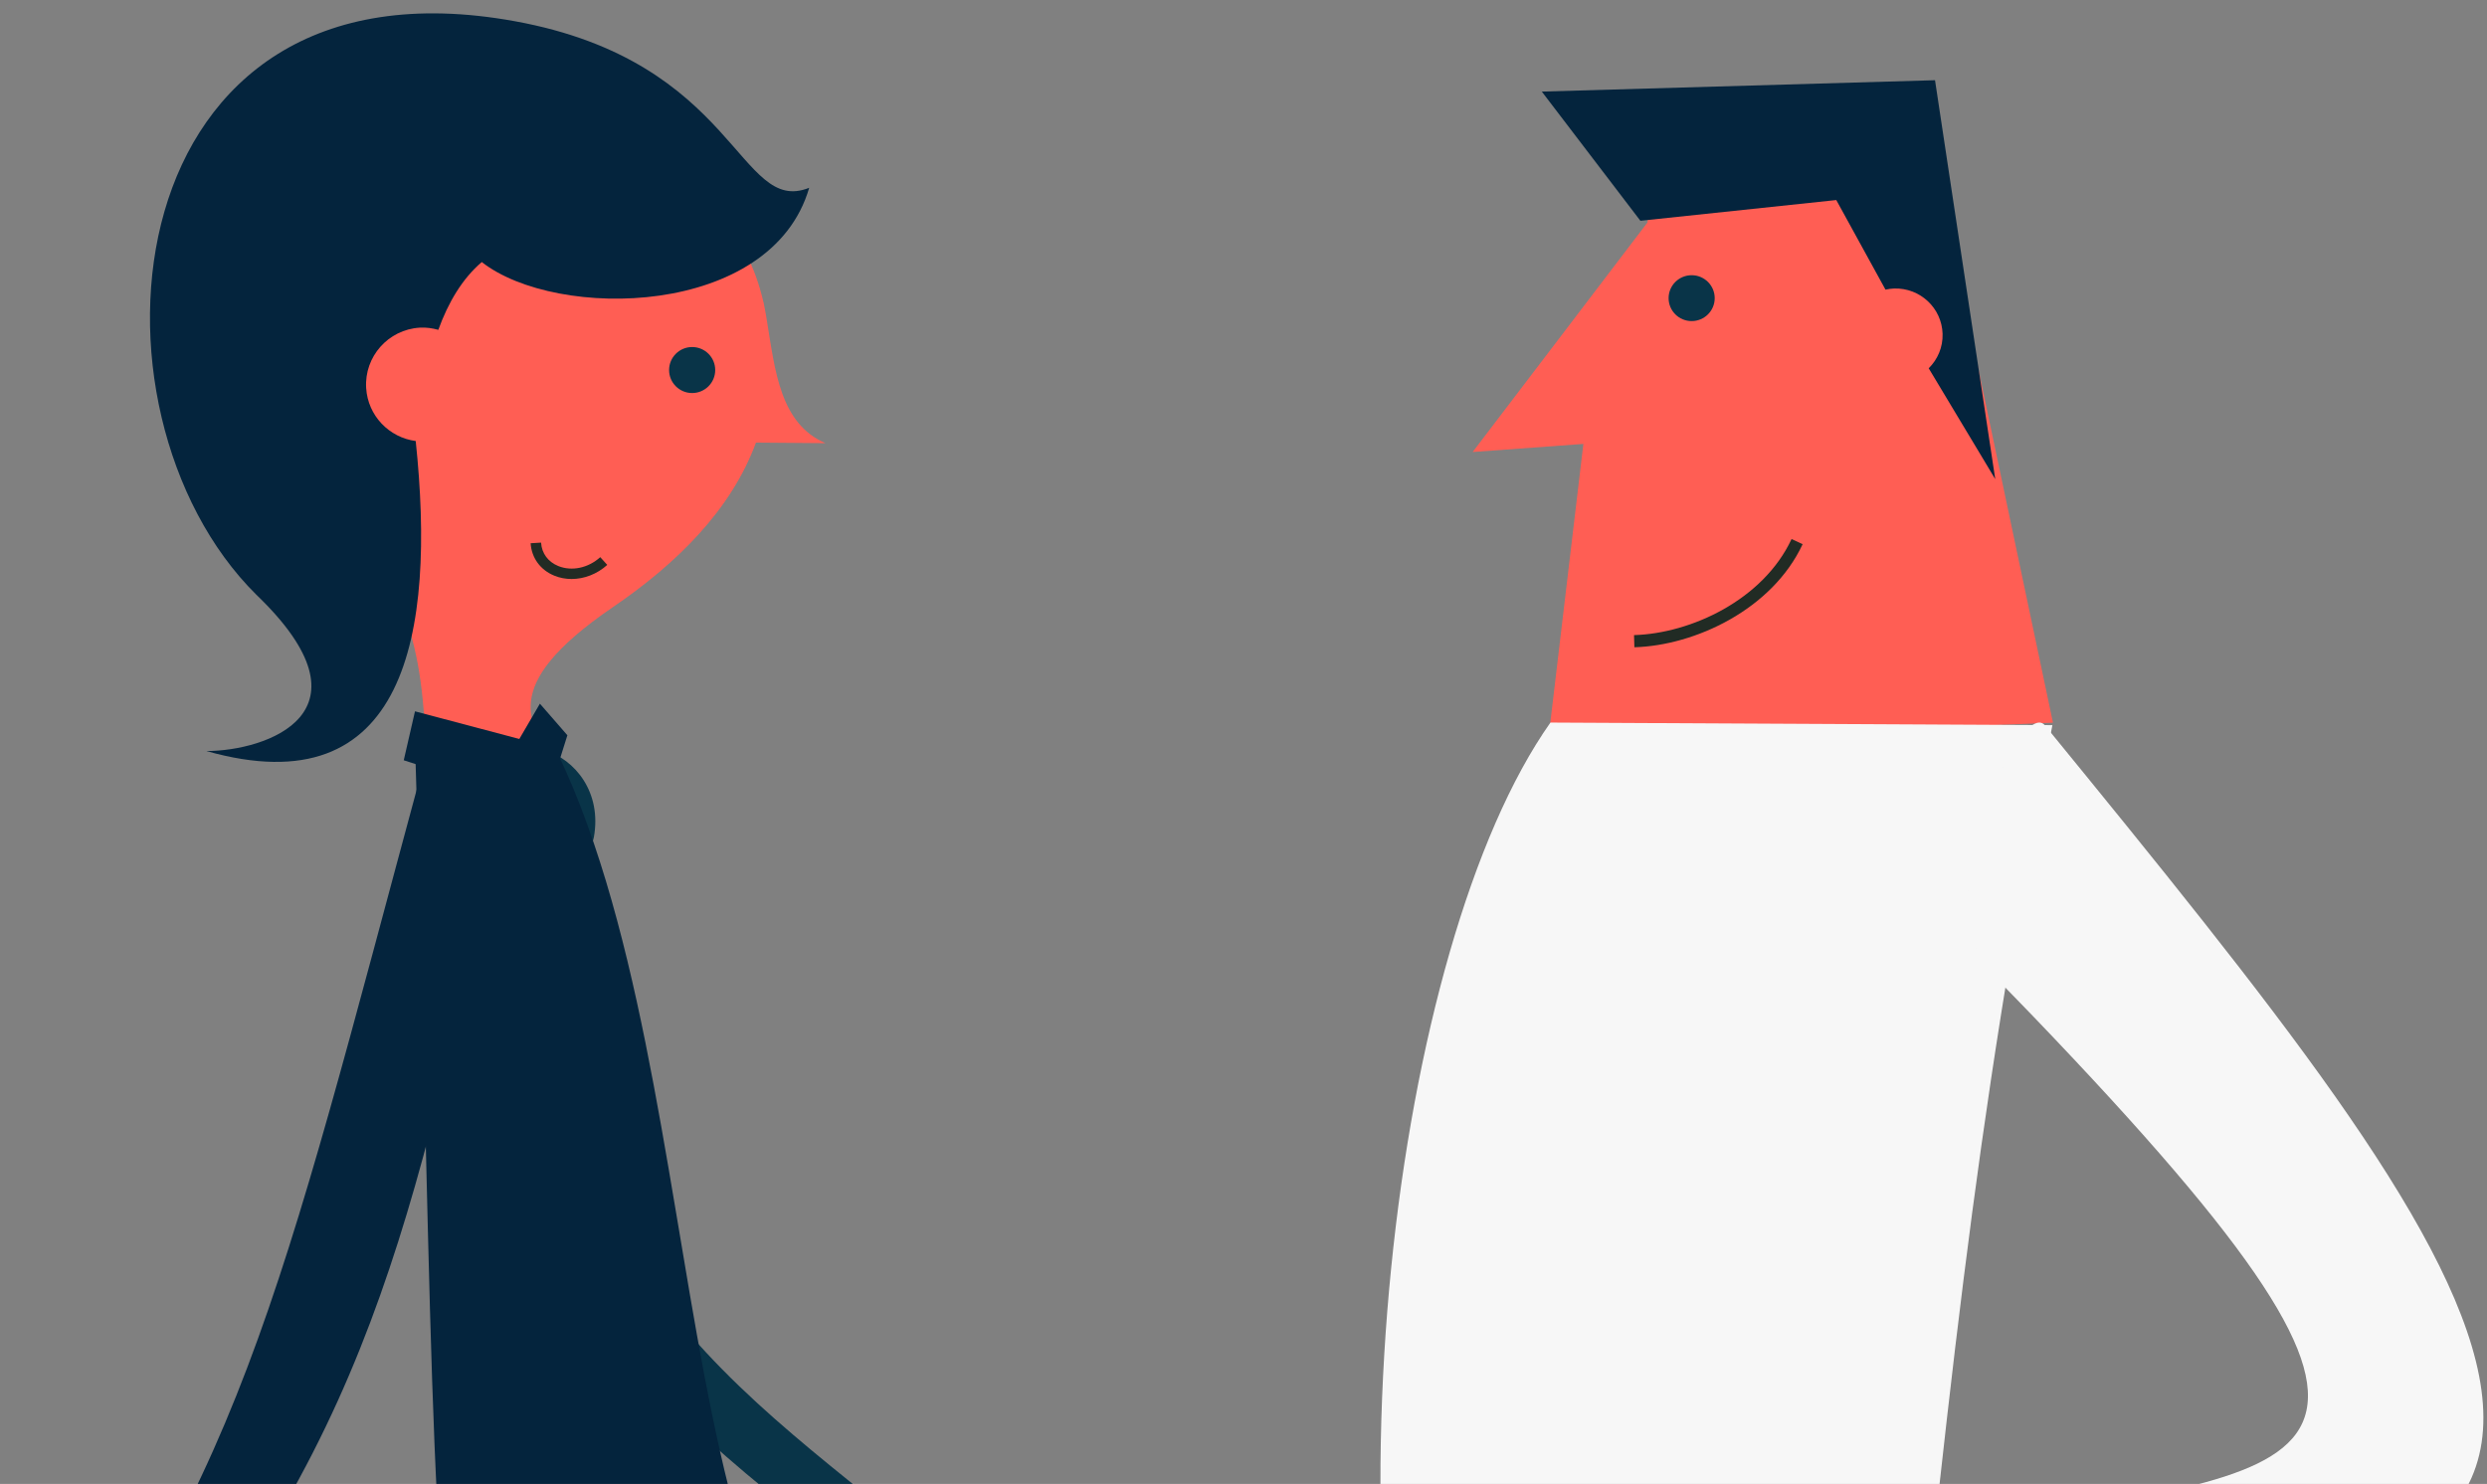 <?xml version="1.0" encoding="UTF-8"?>
<svg width="186px" height="111px" viewBox="0 0 186 111" version="1.1" xmlns="http://www.w3.org/2000/svg" xmlns:xlink="http://www.w3.org/1999/xlink">
    <rect x="0" y="0" width="186" height="111" fill="#808080" stroke="none"/>
    <!-- Generator: Sketch 46.2 (44496) - http://www.bohemiancoding.com/sketch -->
    <title>woman man </title>
    <desc>Created with Sketch.</desc>
    <defs></defs>
    <g id="Upated-Design" stroke="none" stroke-width="1" fill="none" fill-rule="evenodd">
        <g id="woman-man-">
            <g id="Group-11" transform="translate(0, 1)">
                <g id="Group-8">
                    <path d="M81.877,100.585 L81.727,104.86 C71.1,103.392 36.823,105.322 23.675,72.95 C20.575,65.917 30.064,63.592 32.692,69.876 C42.079,98.975 63.403,98.466 81.877,100.585 Z" id="Fill-20" fill="#093448" transform="translate(52.468, 85.539) rotate(33) translate(-52.468, -85.539) "></path>
                    <path d="M24.75,10.756 L28.758,9.653 C43.6,8.758 54.642,10.822 57.102,21.621 L57.106,21.607 C57.133,21.74 57.156,21.874 57.182,22.008 C57.251,22.345 57.313,22.691 57.365,23.044 C57.966,26.702 58.344,30.704 61.738,32.149 L56.538,32.107 C54.677,37.168 50.58,41.182 45.842,44.412 C36.902,50.508 40.036,53.235 41.049,55.777 L31.896,55.138 L31.744,52.926 L31.74,52.932 C31.221,44.371 28.761,41.385 24.338,36.324 C18.949,30.155 15.46,14.825 24.75,10.756" id="Fill-21" fill="#FF5E54"></path>
                    <path d="M42.75,42.31 C42.306,42.31 41.867,42.229 41.456,42.061 C40.414,41.637 39.753,40.73 39.686,39.635 L40.467,39.588 C40.515,40.388 40.984,41.027 41.752,41.34 C42.759,41.75 43.991,41.492 44.892,40.677 L45.416,41.256 C44.653,41.944 43.691,42.31 42.75,42.31" id="Fill-27" fill="#222B24"></path>
                    <path d="M41.153,54.218 C54.37,80.136 48.876,130.044 70.504,130.044 L66.179,141.435 C28.842,141.435 33.906,146.067 31.059,55.287 L41.153,54.218" id="Fill-28" fill="#04243D"></path>
                    <polygon id="Fill-29" fill="#04243D" points="31.036 52.208 38.84 54.275 40.379 51.636 42.434 53.998 41.496 56.983 48.037 88.373 37.864 58.348 30.196 55.869"></polygon>
                    <path d="M19.17,43.484 C5.286,29.739 8.285,-4.912 38.497,0.586 C55.162,3.613 55.224,15.171 60.519,13.047 C57.704,22.764 41.619,22.989 36.031,18.601 C34.563,19.863 33.53,21.611 32.781,23.672 C32.339,23.55 31.876,23.48 31.393,23.509 C29.037,23.651 27.242,25.672 27.384,28.022 C27.51,30.095 29.101,31.728 31.091,31.989 C32.613,46.475 30.352,59.399 15.437,55.18 C19.874,55.173 28.389,52.338 19.17,43.484" id="Fill-30" fill="#04243D"></path>
                    <path d="M31.507,56.8 C20.917,95.927 17.912,110.998 0,132.649 L2.277,135.658 C25.144,112.823 29.607,95.511 35.486,69.795 C36.246,65.595 35.649,58.616 31.507,56.8" id="Fill-32" fill="#04243D"></path>
                    <ellipse id="Oval-2" fill="#093448" cx="51.765" cy="26.679" rx="1.725" ry="1.721"></ellipse>
                </g>
                <g id="Group-9" transform="translate(103, 5)">
                    <polyline id="Fill-138" fill="#FF5E54" points="20.209 10.646 7.138 27.81 15.418 27.206 12.766 49.575 50.54 48.059 40.767 1.716 21.29 2.28 20.209 10.646"></polyline>
                    <path d="M19.234,42.416 L19.207,41.507 C23.453,41.384 28.865,38.876 30.989,34.321 L31.818,34.704 C29.538,39.594 23.761,42.286 19.234,42.416" id="Fill-140" fill="#212B24"></path>
                    <path d="M38.668,15.58 C40.609,15.524 42.228,17.044 42.284,18.975 C42.313,19.98 41.909,20.891 41.246,21.549 L46.222,29.838 L41.718,0 L12.31,0.851 L19.683,10.514 L34.334,8.964 L38.014,15.665 C38.226,15.619 38.443,15.587 38.668,15.58" id="Fill-141" fill="#04243D"></path>
                    <path d="M12.956,48.049 C1.142,64.783 -4.276,109.982 4.772,138.797 L38.485,138.613 C42.827,97.552 44.442,79.461 50.497,48.242 L12.956,48.049" id="Fill-142" fill="#F7F7F7"></path>
                    <path d="M49.92,48.236 C83.586,89.488 103.699,114.612 47.51,114.847 L47.51,107.759 C71.842,103.191 82.371,104.087 45.789,66.647 C41.134,61.562 48.049,46.186 49.92,48.236" id="Fill-147" fill="#F7F7F7"></path>
                    <ellipse id="Oval-2" fill="#093448" cx="23.517" cy="16.302" rx="1.724" ry="1.716"></ellipse>
                </g>
            </g>
        </g>
    </g>
</svg>